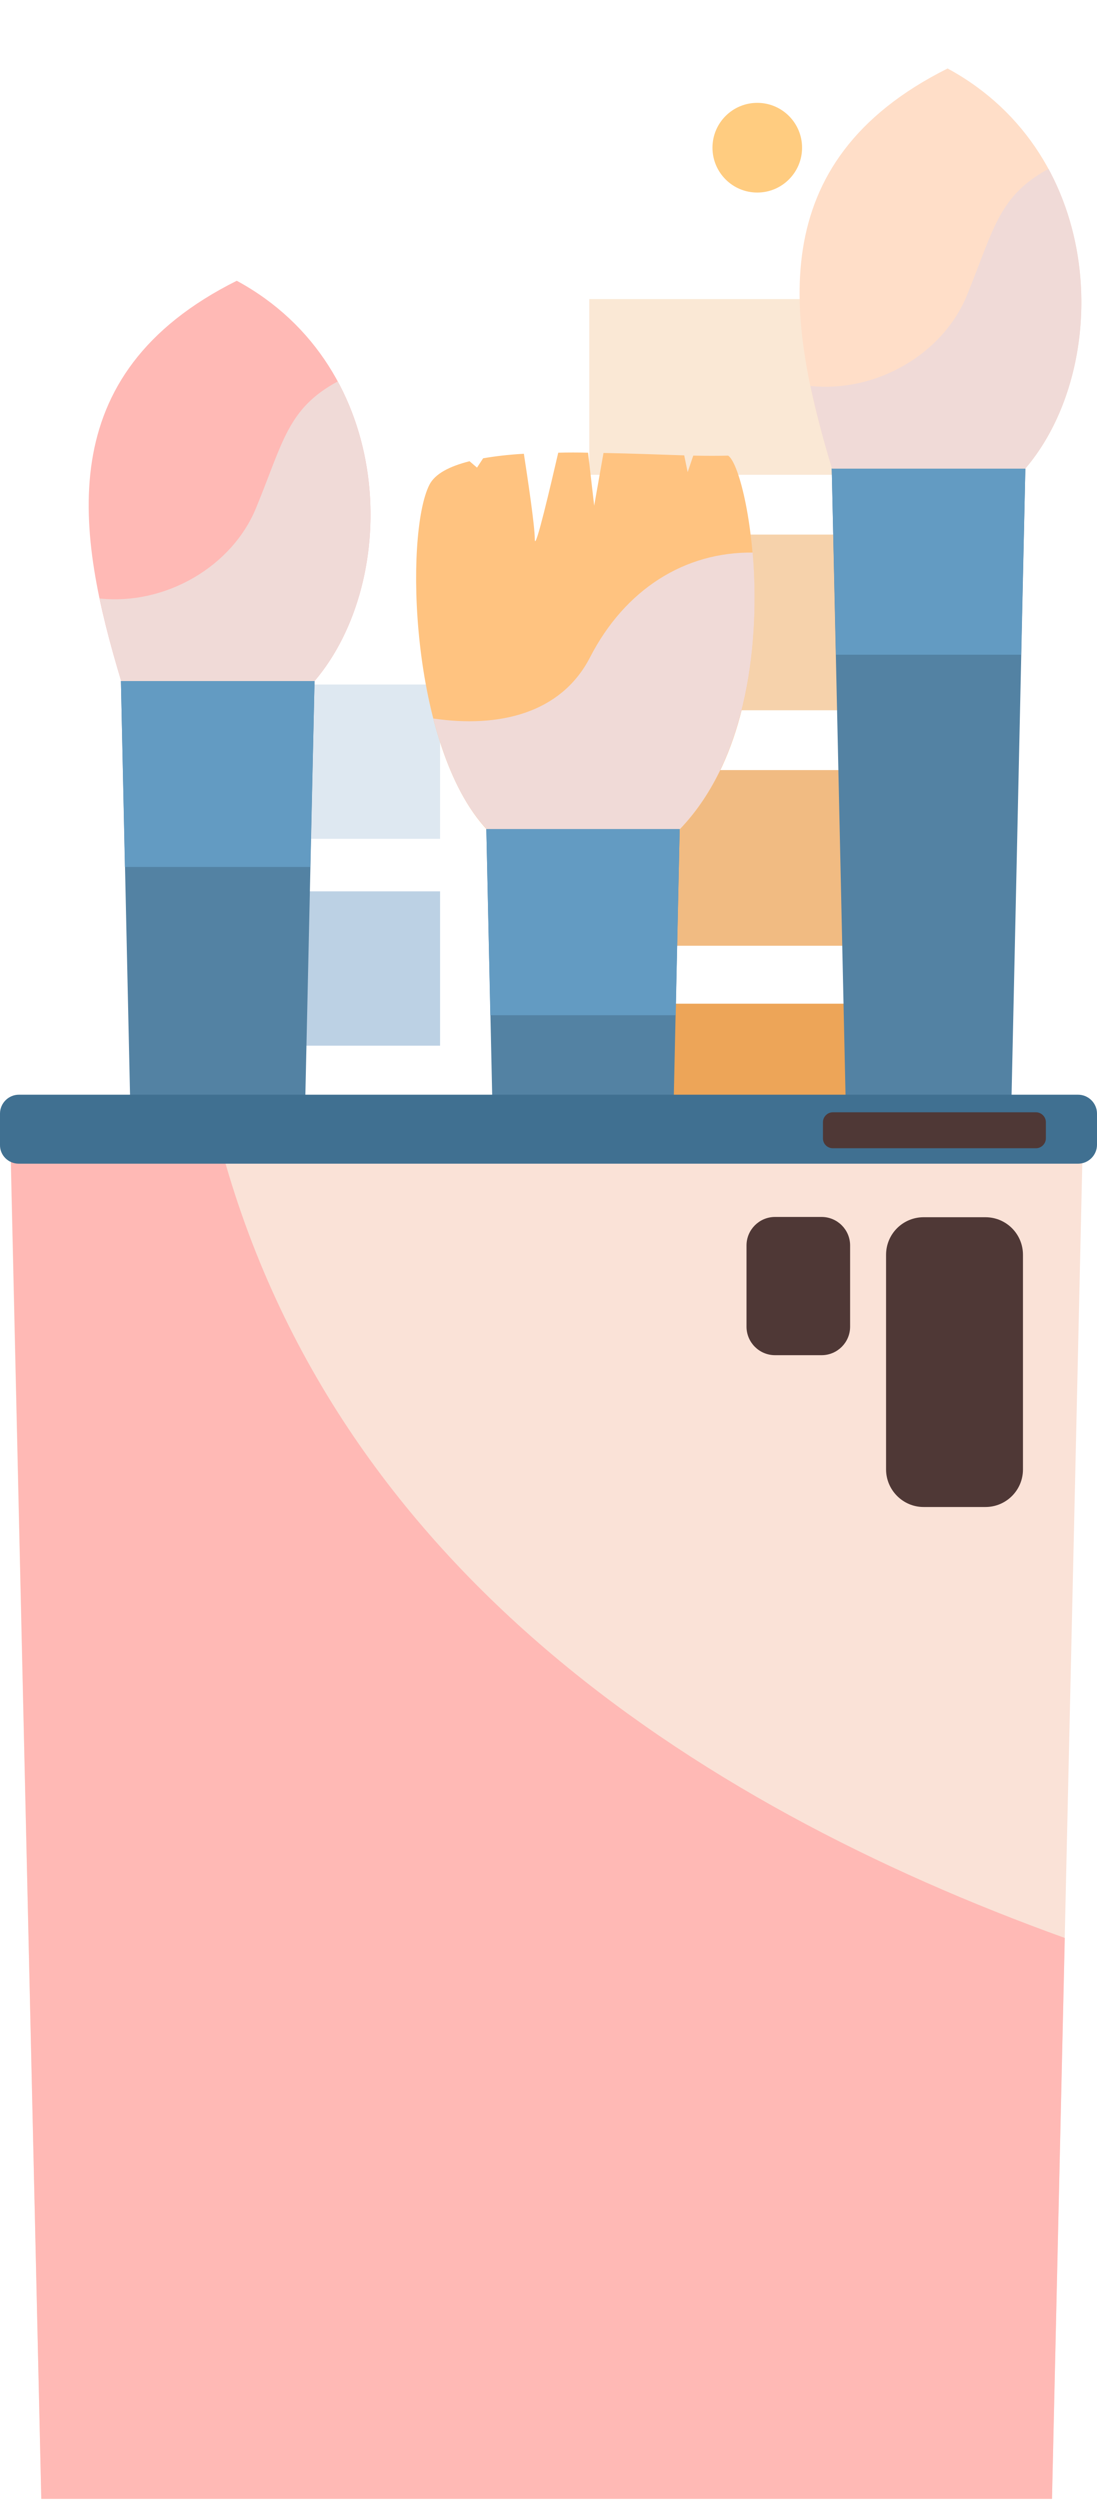 <svg width="147" height="335" viewBox="0 0 147 335" fill="none" xmlns="http://www.w3.org/2000/svg">
<g filter="url(#filter0_d)">
<path d="M11.512 230.477H66.88L66.88 57.806H11.512L11.512 230.477Z" fill="white"/>
<path d="M19.203 219.259H58.971V198.582H19.203V219.259Z" fill="#589783"/>
<path d="M19.203 219.259H58.971V198.582H19.203V219.259Z" fill="#588DBB"/>
<path d="M19.203 191.543H58.971V170.867H19.203V191.543Z" fill="#79A4C9"/>
<path d="M19.203 163.828H58.971V143.151H19.203V163.828Z" fill="#9BBBD6"/>
<path d="M19.203 136.113H58.971V115.436H19.203V136.113Z" fill="#BCD1E4"/>
<path d="M19.203 108.397H58.971V87.721H19.203V108.397Z" fill="#DEE8F1"/>
<path d="M33.922 69.904C33.922 67.044 36.338 64.624 39.195 64.624C42.051 64.624 44.468 67.044 44.468 69.904C44.468 72.763 42.051 75.183 39.195 75.183C36.338 75.183 33.922 72.763 33.922 69.904Z" fill="#6A9AC2"/>
</g>
<g filter="url(#filter1_d)">
<path d="M69.958 198.607H132.995L132.995 2.016H69.958L69.958 198.607Z" fill="white"/>
<path d="M78.964 185.584H124.24V162.044H78.964V185.584Z" fill="#589783"/>
<path d="M78.964 185.584H124.24V162.044H78.964V185.584Z" fill="#E88E2E"/>
<path d="M78.964 154.03H124.24V130.489H78.964V154.03Z" fill="#EDA558"/>
<path d="M78.964 122.726H124.24V99.185H78.964V122.726Z" fill="#F1BB82"/>
<path d="M78.964 91.171H124.24V67.63H78.964V91.171Z" fill="#F6D2AB"/>
<path d="M78.964 59.616L124.24 59.616V36.075L78.964 36.075V59.616Z" fill="#FAE8D5"/>
<path d="M101.476 9.78C98.16 9.78 95.472 12.471 95.472 15.79C95.472 19.11 98.16 21.801 101.476 21.801C104.792 21.801 107.479 19.11 107.479 15.79C107.479 12.471 104.792 9.78 101.476 9.78Z" fill="#FFCC80"/>
</g>
<path d="M116.344 284.939H132.511L137.4 62.78H111.455L116.344 284.939Z" fill="#5382A3"/>
<path d="M136.829 87.726H112.026L111.455 62.78H137.4L136.829 87.726Z" fill="#639BC2"/>
<path d="M126.979 9.176C148.392 20.775 148.963 49.254 137.4 62.78H111.49C105.566 43.152 101.855 21.739 126.979 9.176Z" fill="#FFDEC8"/>
<path d="M137.4 62.78H111.491C110.384 59.14 109.385 55.428 108.6 51.717C117.522 52.645 126.373 47.363 129.549 39.618C133.153 30.839 133.76 26.271 140.505 22.631C147.714 35.943 145.644 53.144 137.4 62.78Z" fill="#F0DAD7"/>
<path d="M21.093 313.383H37.224L42.149 91.259H16.204L21.093 313.383Z" fill="#5382A3"/>
<path d="M41.578 116.17H16.739L16.204 91.259H42.149L41.578 116.17Z" fill="#639BC2"/>
<path d="M31.727 37.62C53.14 49.219 53.711 77.698 42.148 91.259H16.238C10.314 71.595 6.567 50.182 31.727 37.62Z" fill="#FFB9B5"/>
<path d="M42.149 91.259H16.24C15.133 87.619 14.134 83.907 13.349 80.196C22.271 81.124 31.122 75.842 34.298 68.098C37.938 59.283 38.509 54.75 45.254 51.11C52.463 64.386 50.393 81.588 42.149 91.259Z" fill="#F0DAD7"/>
<path d="M57.531 64.977C58.281 63.478 60.243 62.479 62.92 61.801L63.919 62.657L64.74 61.408C66.382 61.123 68.238 60.909 70.2 60.802C70.7 64.049 71.664 70.437 71.664 72.257C71.664 74.185 73.876 64.656 74.804 60.659C76.125 60.623 77.445 60.623 78.801 60.659L79.622 67.761L80.871 60.694C84.69 60.766 88.437 60.909 91.685 61.016L92.149 63.264L92.898 61.051C94.647 61.087 96.253 61.087 97.573 61.051C100.535 63.05 106.174 95.455 91.114 111.122H65.204C54.926 99.987 54.212 71.579 57.531 64.977Z" fill="#FFC380"/>
<path d="M70.059 333.21H86.19L91.079 111.086H65.169L70.059 333.21Z" fill="#5382A3"/>
<path d="M90.544 136.032H65.705L65.169 111.086H91.079L90.544 136.032Z" fill="#639BC2"/>
<path d="M58.067 96.276C66.81 97.561 75.162 95.633 79.052 88.103C83.762 78.931 91.792 73.935 100.857 74.042C101.821 85.391 100.393 101.415 91.114 111.086H65.204C61.85 107.518 59.566 102.129 58.067 96.276Z" fill="#F0DAD7"/>
<path d="M145.181 149.253H1.286L5.533 334.831H140.969L145.181 149.253Z" fill="#FAE2D7"/>
<path d="M142.683 259.672L140.97 334.831H5.533L1.322 149.253H28.48C42.47 208.995 92.898 241.721 142.683 259.672Z" fill="#FFB9B5"/>
<path d="M2.498 155.926H144.466C145.858 155.926 147 154.784 147 153.393V149.217C147 147.825 145.858 146.683 144.466 146.683H2.534C1.142 146.683 0 147.825 0 149.217V153.393C-0.035 154.784 1.107 155.926 2.498 155.926Z" fill="#407091"/>
<path d="M111.598 153.857H138.828C139.542 153.857 140.148 153.25 140.148 152.536V150.359C140.148 149.645 139.542 149.039 138.828 149.039H111.598C110.884 149.039 110.277 149.645 110.277 150.359V152.536C110.277 153.286 110.884 153.857 111.598 153.857Z" fill="#4F3836"/>
<path d="M123.767 201.929H132.047C134.831 201.929 137.079 199.68 137.079 196.897V168.132C137.079 165.348 134.831 163.1 132.047 163.1H123.767C120.984 163.1 118.735 165.348 118.735 168.132V196.897C118.735 199.645 120.984 201.929 123.767 201.929Z" fill="#4F3836"/>
<path d="M103.853 181.586H110.098C112.204 181.586 113.917 179.873 113.917 177.768V166.883C113.917 164.777 112.204 163.064 110.098 163.064H103.853C101.747 163.064 100.034 164.777 100.034 166.883V177.768C100.034 179.873 101.747 181.586 103.853 181.586Z" fill="#4F3836"/>
<defs>
<filter id="filter0_d" x="5.513" y="55.806" width="67.367" height="184.671" filterUnits="userSpaceOnUse" color-interpolation-filters="sRGB">
<feFlood flood-opacity="0" result="BackgroundImageFix"/>
<feColorMatrix in="SourceAlpha" type="matrix" values="0 0 0 0 0 0 0 0 0 0 0 0 0 0 0 0 0 0 127 0"/>
<feOffset dy="4"/>
<feGaussianBlur stdDeviation="3"/>
<feColorMatrix type="matrix" values="0 0 0 0 0 0 0 0 0 0 0 0 0 0 0 0 0 0 0.25 0"/>
<feBlend mode="normal" in2="BackgroundImageFix" result="effect1_dropShadow"/>
<feBlend mode="normal" in="SourceGraphic" in2="effect1_dropShadow" result="shape"/>
</filter>
<filter id="filter1_d" x="63.958" y="0.016" width="75.037" height="208.591" filterUnits="userSpaceOnUse" color-interpolation-filters="sRGB">
<feFlood flood-opacity="0" result="BackgroundImageFix"/>
<feColorMatrix in="SourceAlpha" type="matrix" values="0 0 0 0 0 0 0 0 0 0 0 0 0 0 0 0 0 0 127 0"/>
<feOffset dy="4"/>
<feGaussianBlur stdDeviation="3"/>
<feColorMatrix type="matrix" values="0 0 0 0 0 0 0 0 0 0 0 0 0 0 0 0 0 0 0.25 0"/>
<feBlend mode="normal" in2="BackgroundImageFix" result="effect1_dropShadow"/>
<feBlend mode="normal" in="SourceGraphic" in2="effect1_dropShadow" result="shape"/>
</filter>
</defs>
</svg>
